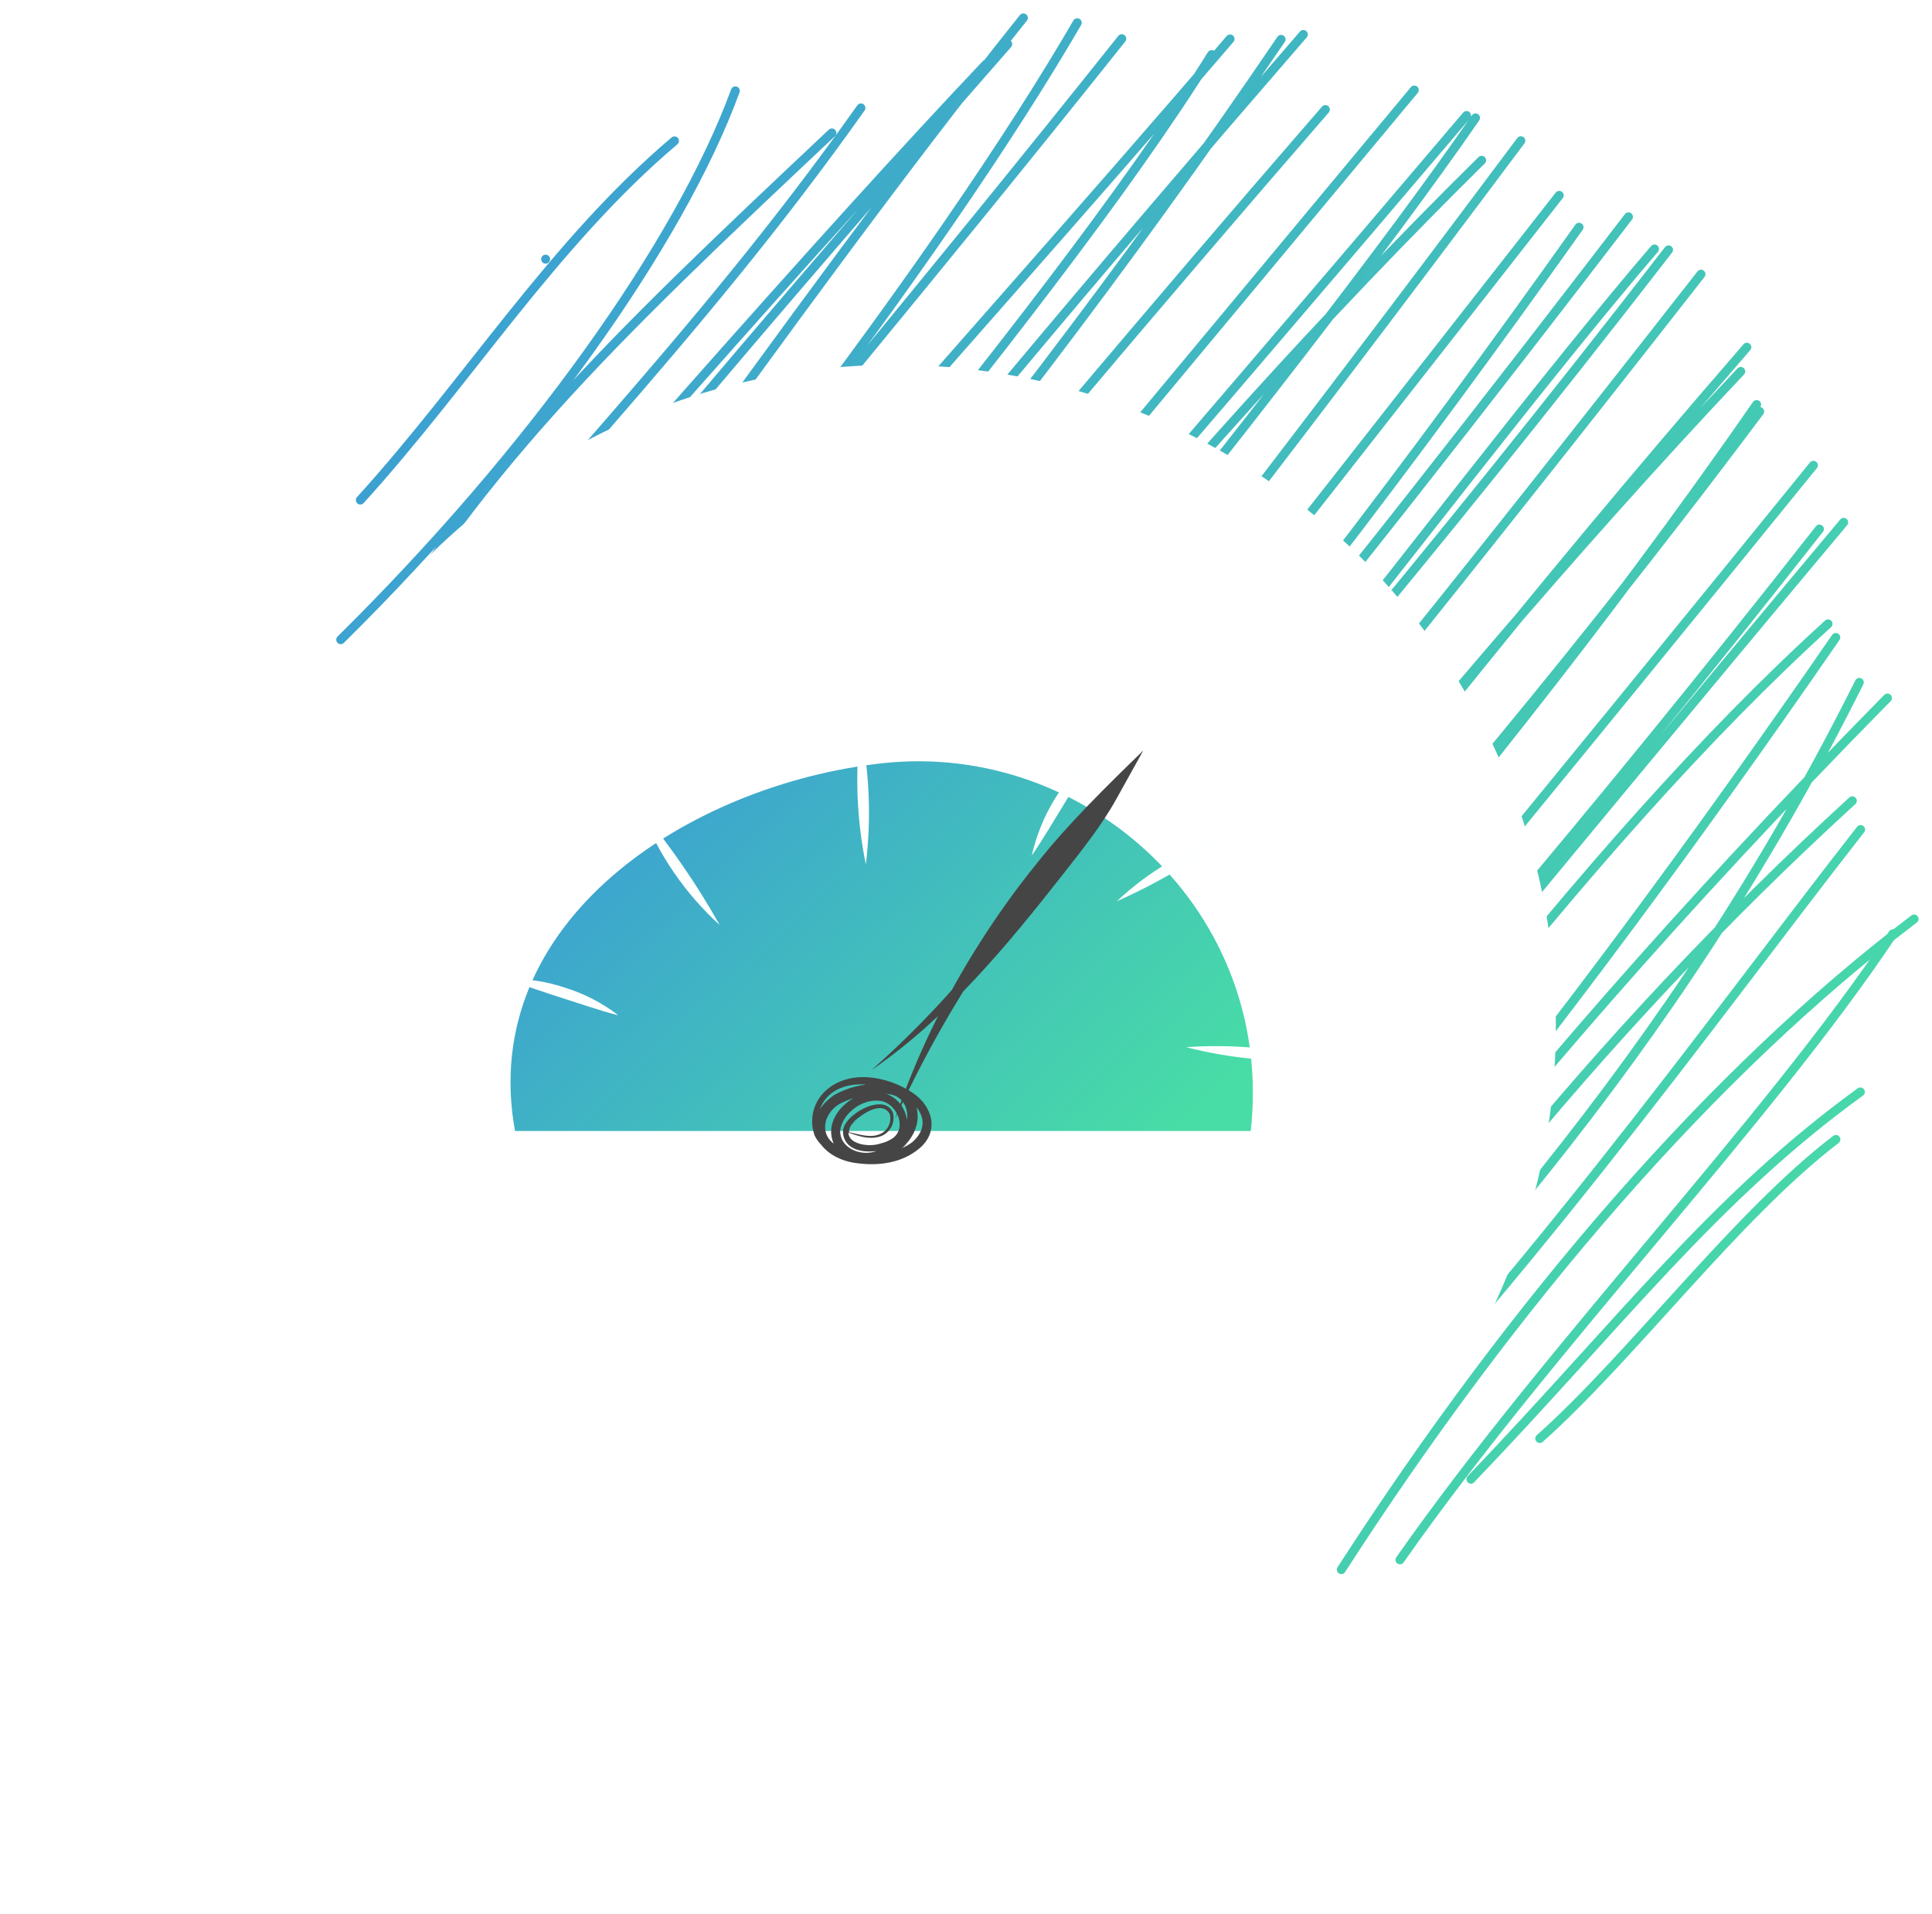 <svg width="108" height="107" viewBox="0 0 108 107" fill="none" xmlns="http://www.w3.org/2000/svg">
<ellipse cx="61.356" cy="45.274" rx="43.457" ry="43.756" fill="white"/>
<path d="M20.144 27.956C26.134 21.361 30.925 13.615 37.704 7.876M19.047 35.763C29.703 25.235 37.978 13.614 41.107 5.079M19.299 39.039C26.352 26.442 34.127 19.088 46.503 7.431M19.178 41.202C29.006 28.652 38.764 19.272 48.127 6.034M17 46.524C32.846 28.248 46.099 13.109 55.116 3.592M18.571 47.647C28.239 35.315 38.437 22.886 56.334 2.465M19.984 50.354C31.309 36.867 43.075 18.701 57.207 1M20.63 53.155C37.414 34.399 52.662 14.274 60.219 1.272M20.879 57.616C28.371 42.481 39.961 30.718 62.709 2.163M22.076 58.272C34.889 39.768 52.079 21.671 68.761 2.177M23.108 61.953C38.345 40.042 57.906 18.782 67.734 3.051M23.739 64.021C36.499 45.321 48.377 30.207 72.858 1.927M23.769 65.998C37.828 44.8 53.674 28.656 71.614 2.201M22.663 66.793C40.209 46.676 53.954 29.326 74.089 6.126M26.227 68.031C36.417 56.351 45.889 44.889 79.061 5.033M27.613 69.695C44.734 49.93 65.997 25.287 81.981 6.458M29.84 72.167C48.634 47.018 65.451 26.106 82.825 8.962M28.386 75.668C49.062 49.185 72.425 21.164 82.482 6.591M31.948 73.698C44.289 60.306 57.564 44.585 85.016 7.868M33.308 76.631C53.346 54.504 70.054 32.737 87.162 10.923M33.148 76.504C51.846 60.193 69.041 39.784 88.269 12.704M35.297 78.127C57.064 55.836 75.488 32.396 91.032 12.123M37.511 79.541C60.297 56.37 80.342 28.079 92.488 13.918M36.956 81.812C49.542 64.85 65.922 49.325 93.272 13.969M40.187 81.83C54.553 65.366 67.805 50.22 95.087 15.329M43.691 84.022C60.123 65.276 78.319 40.853 97.31 20.766M43.944 87.576C59.699 67.994 72.061 48.932 97.651 19.411M46.617 85.705C57.645 69.54 74.597 54.767 98.369 23.007M47.12 88.017C63.104 65.25 80.684 47.901 98.197 22.616M50.733 87.501C68.454 66.397 88.794 41.516 101.372 26.013M53.111 86.892C61.53 75.811 75.189 63.356 101.708 29.578M53.758 88.547C69.083 70.321 87.664 47.58 103.064 29.202M57.845 89.478C74.204 66.767 88.425 47.385 102.191 34.878M59.028 90.688C73.635 74.334 86.317 59.281 102.621 35.639M60.955 91C73.367 77.264 81.19 63.745 105.509 39.024M65.103 88.847C80.395 73.28 93.515 59.005 103.937 38.151M66.999 89.103C77.527 72.673 89.085 57.997 103.546 44.77M70.065 87.458C84.904 72.33 95.688 57.005 104.008 46.378M74.98 87.753C84.731 72.643 95.753 59.91 107 51.378M78.258 87.207C86.632 75.249 98.684 62.88 105.812 52.205M82.225 82.699C90.619 73.935 95.777 67.004 103.995 61.047M86.072 80.425C91.21 75.852 97.068 67.948 102.628 63.704M30.5 14.488V14.488Z" stroke="url(#paint0_linear_2_96)" stroke-width="0.5" stroke-linecap="round"/>
<g filter="url(#filter0_d_2_96)">
<g filter="url(#filter1_d_2_96)">
<circle cx="49.986" cy="57.384" r="36.986" fill="white"/>
</g>
</g>
<path d="M49.351 42.668C38.623 43.826 26.647 51.449 28.789 63.23H69.916C71.281 50.981 60.757 41.432 49.351 42.668Z" fill="url(#paint1_linear_2_96)"/>
<path d="M47.923 62.648C47.787 62.693 47.669 62.781 47.586 62.898C47.503 63.015 47.461 63.156 47.464 63.299C47.881 63.377 48.559 63.617 49.054 63.449C49.178 63.418 49.293 63.363 49.395 63.286C49.496 63.209 49.581 63.113 49.645 63.003C49.708 62.892 49.748 62.77 49.763 62.644C49.778 62.517 49.768 62.389 49.732 62.267C49.282 61.523 48.232 62.267 47.767 62.669C46.732 63.767 48.322 64.244 49.234 63.926C49.479 63.87 49.711 63.768 49.918 63.626C50.743 63.008 50.083 61.58 49.12 61.541C48.19 61.439 47.107 62.249 46.972 63.164C46.894 64.178 48.142 64.697 49.021 64.34C49.503 64.186 49.935 63.905 50.272 63.527C50.923 62.852 50.902 61.541 49.927 61.22C49.045 60.998 47.764 61.28 46.954 61.706C46.093 62.183 45.754 63.35 46.654 63.971C47.893 64.799 49.867 64.742 51.022 63.833C53.632 61.469 46.171 58.616 45.679 62.633C45.523 64.418 47.947 64.943 49.324 64.679C49.87 64.58 50.369 64.306 50.746 63.899C50.385 64.332 49.893 64.636 49.345 64.766C48.094 65.066 46.162 64.766 45.541 63.488C45.387 63.068 45.358 62.612 45.457 62.175C45.557 61.739 45.781 61.34 46.102 61.028C47.428 59.756 49.582 60.149 50.992 61.079C52.135 61.826 52.549 63.278 51.355 64.235C50.419 65.006 49.159 65.186 47.998 65.042C45.721 64.826 44.503 62.675 46.648 61.211C47.166 60.923 47.732 60.733 48.319 60.65C48.911 60.505 49.53 60.512 50.119 60.668C51.103 60.968 51.529 62.168 51.175 63.101C50.575 64.811 47.794 65.846 46.675 64.073C45.655 62.249 48.514 60.173 50.059 61.448C50.806 62.048 51.01 63.359 50.161 63.947C49.312 64.535 47.17 64.7 47.122 63.269C47.122 62.321 49.42 61.049 49.906 62.192C49.948 62.337 49.96 62.488 49.941 62.638C49.922 62.787 49.872 62.931 49.795 63.06C49.718 63.189 49.615 63.301 49.492 63.389C49.37 63.476 49.231 63.538 49.084 63.569C48.502 63.704 47.941 63.5 47.419 63.317C47.417 63.166 47.466 63.018 47.557 62.897C47.648 62.776 47.777 62.689 47.923 62.648Z" fill="#454545"/>
<path d="M48.766 59.78C51.296 57.539 53.606 55.062 55.666 52.382C56.706 51.054 57.733 49.711 58.747 48.353C59.755 46.988 60.82 45.68 61.6 44.234L62.308 44.768C59.739 47.318 57.415 50.104 55.369 53.09C53.32 56.092 51.532 59.265 50.026 62.573C50.608 60.839 51.3 59.144 52.096 57.497C53.704 54.189 55.685 51.076 58 48.218C59.704 46.064 61.93 43.88 63.91 41.96L62.41 44.66C61.558 46.193 60.475 47.531 59.437 48.86C56.302 52.856 52.996 56.864 48.787 59.777L48.766 59.78Z" fill="#454545"/>
<path d="M28.354 54.728C29.466 54.701 30.574 54.872 31.627 55.232C32.688 55.565 33.682 56.083 34.564 56.762C34.018 56.63 33.499 56.462 32.983 56.3C31.537 55.823 29.767 55.292 28.354 54.728Z" fill="#FEFFFF"/>
<path d="M35.863 45.359C37.508 47.342 38.97 49.469 40.231 51.716C38.305 49.961 36.811 47.786 35.863 45.359Z" fill="#FEFFFF"/>
<path d="M48.1 40.7C48.61 43.209 48.712 45.785 48.4 48.326C47.888 45.817 47.787 43.242 48.1 40.7Z" fill="#FEFFFF"/>
<path d="M62.434 50.384C64.231 48.696 66.384 47.434 68.734 46.691C66.781 48.156 64.667 49.395 62.434 50.384Z" fill="#FEFFFF"/>
<path d="M66.31 58.544C68.869 58.364 71.44 58.598 73.924 59.237C71.365 59.42 68.794 59.186 66.31 58.544Z" fill="#FEFFFF"/>
<path d="M61.09 42.173C60.379 43.538 59.371 45.119 58.576 46.439C58.276 46.907 57.997 47.375 57.676 47.834C58.173 45.628 59.371 43.642 61.09 42.173Z" fill="#FEFFFF"/>
<defs>
<filter id="filter0_d_2_96" x="3.137" y="3.137" width="93.699" height="109.726" filterUnits="userSpaceOnUse" color-interpolation-filters="sRGB">
<feFlood flood-opacity="0" result="BackgroundImageFix"/>
<feColorMatrix in="SourceAlpha" type="matrix" values="0 0 0 0 0 0 0 0 0 0 0 0 0 0 0 0 0 0 127 0" result="hardAlpha"/>
<feOffset/>
<feGaussianBlur stdDeviation="4.932"/>
<feComposite in2="hardAlpha" operator="out"/>
<feColorMatrix type="matrix" values="0 0 0 0 0 0 0 0 0 0 0 0 0 0 0 0 0 0 0.05 0"/>
<feBlend mode="normal" in2="BackgroundImageFix" result="effect1_dropShadow_2_96"/>
<feBlend mode="normal" in="SourceGraphic" in2="effect1_dropShadow_2_96" result="shape"/>
</filter>
<filter id="filter1_d_2_96" x="0.671" y="8.069" width="98.63" height="98.63" filterUnits="userSpaceOnUse" color-interpolation-filters="sRGB">
<feFlood flood-opacity="0" result="BackgroundImageFix"/>
<feColorMatrix in="SourceAlpha" type="matrix" values="0 0 0 0 0 0 0 0 0 0 0 0 0 0 0 0 0 0 127 0" result="hardAlpha"/>
<feOffset/>
<feGaussianBlur stdDeviation="6.164"/>
<feComposite in2="hardAlpha" operator="out"/>
<feColorMatrix type="matrix" values="0 0 0 0 0 0 0 0 0 0 0 0 0 0 0 0 0 0 0.08 0"/>
<feBlend mode="normal" in2="BackgroundImageFix" result="effect1_dropShadow_2_96"/>
<feBlend mode="normal" in="SourceGraphic" in2="effect1_dropShadow_2_96" result="shape"/>
</filter>
<linearGradient id="paint0_linear_2_96" x1="26.247" y1="12.88" x2="114.411" y2="58.884" gradientUnits="userSpaceOnUse">
<stop stop-color="#3CA0D2"/>
<stop offset="1" stop-color="#48DCA6"/>
</linearGradient>
<linearGradient id="paint1_linear_2_96" x1="32.802" y1="45.288" x2="57.46" y2="71.12" gradientUnits="userSpaceOnUse">
<stop stop-color="#3CA0D2"/>
<stop offset="1" stop-color="#48DCA6"/>
</linearGradient>
</defs>
</svg>
